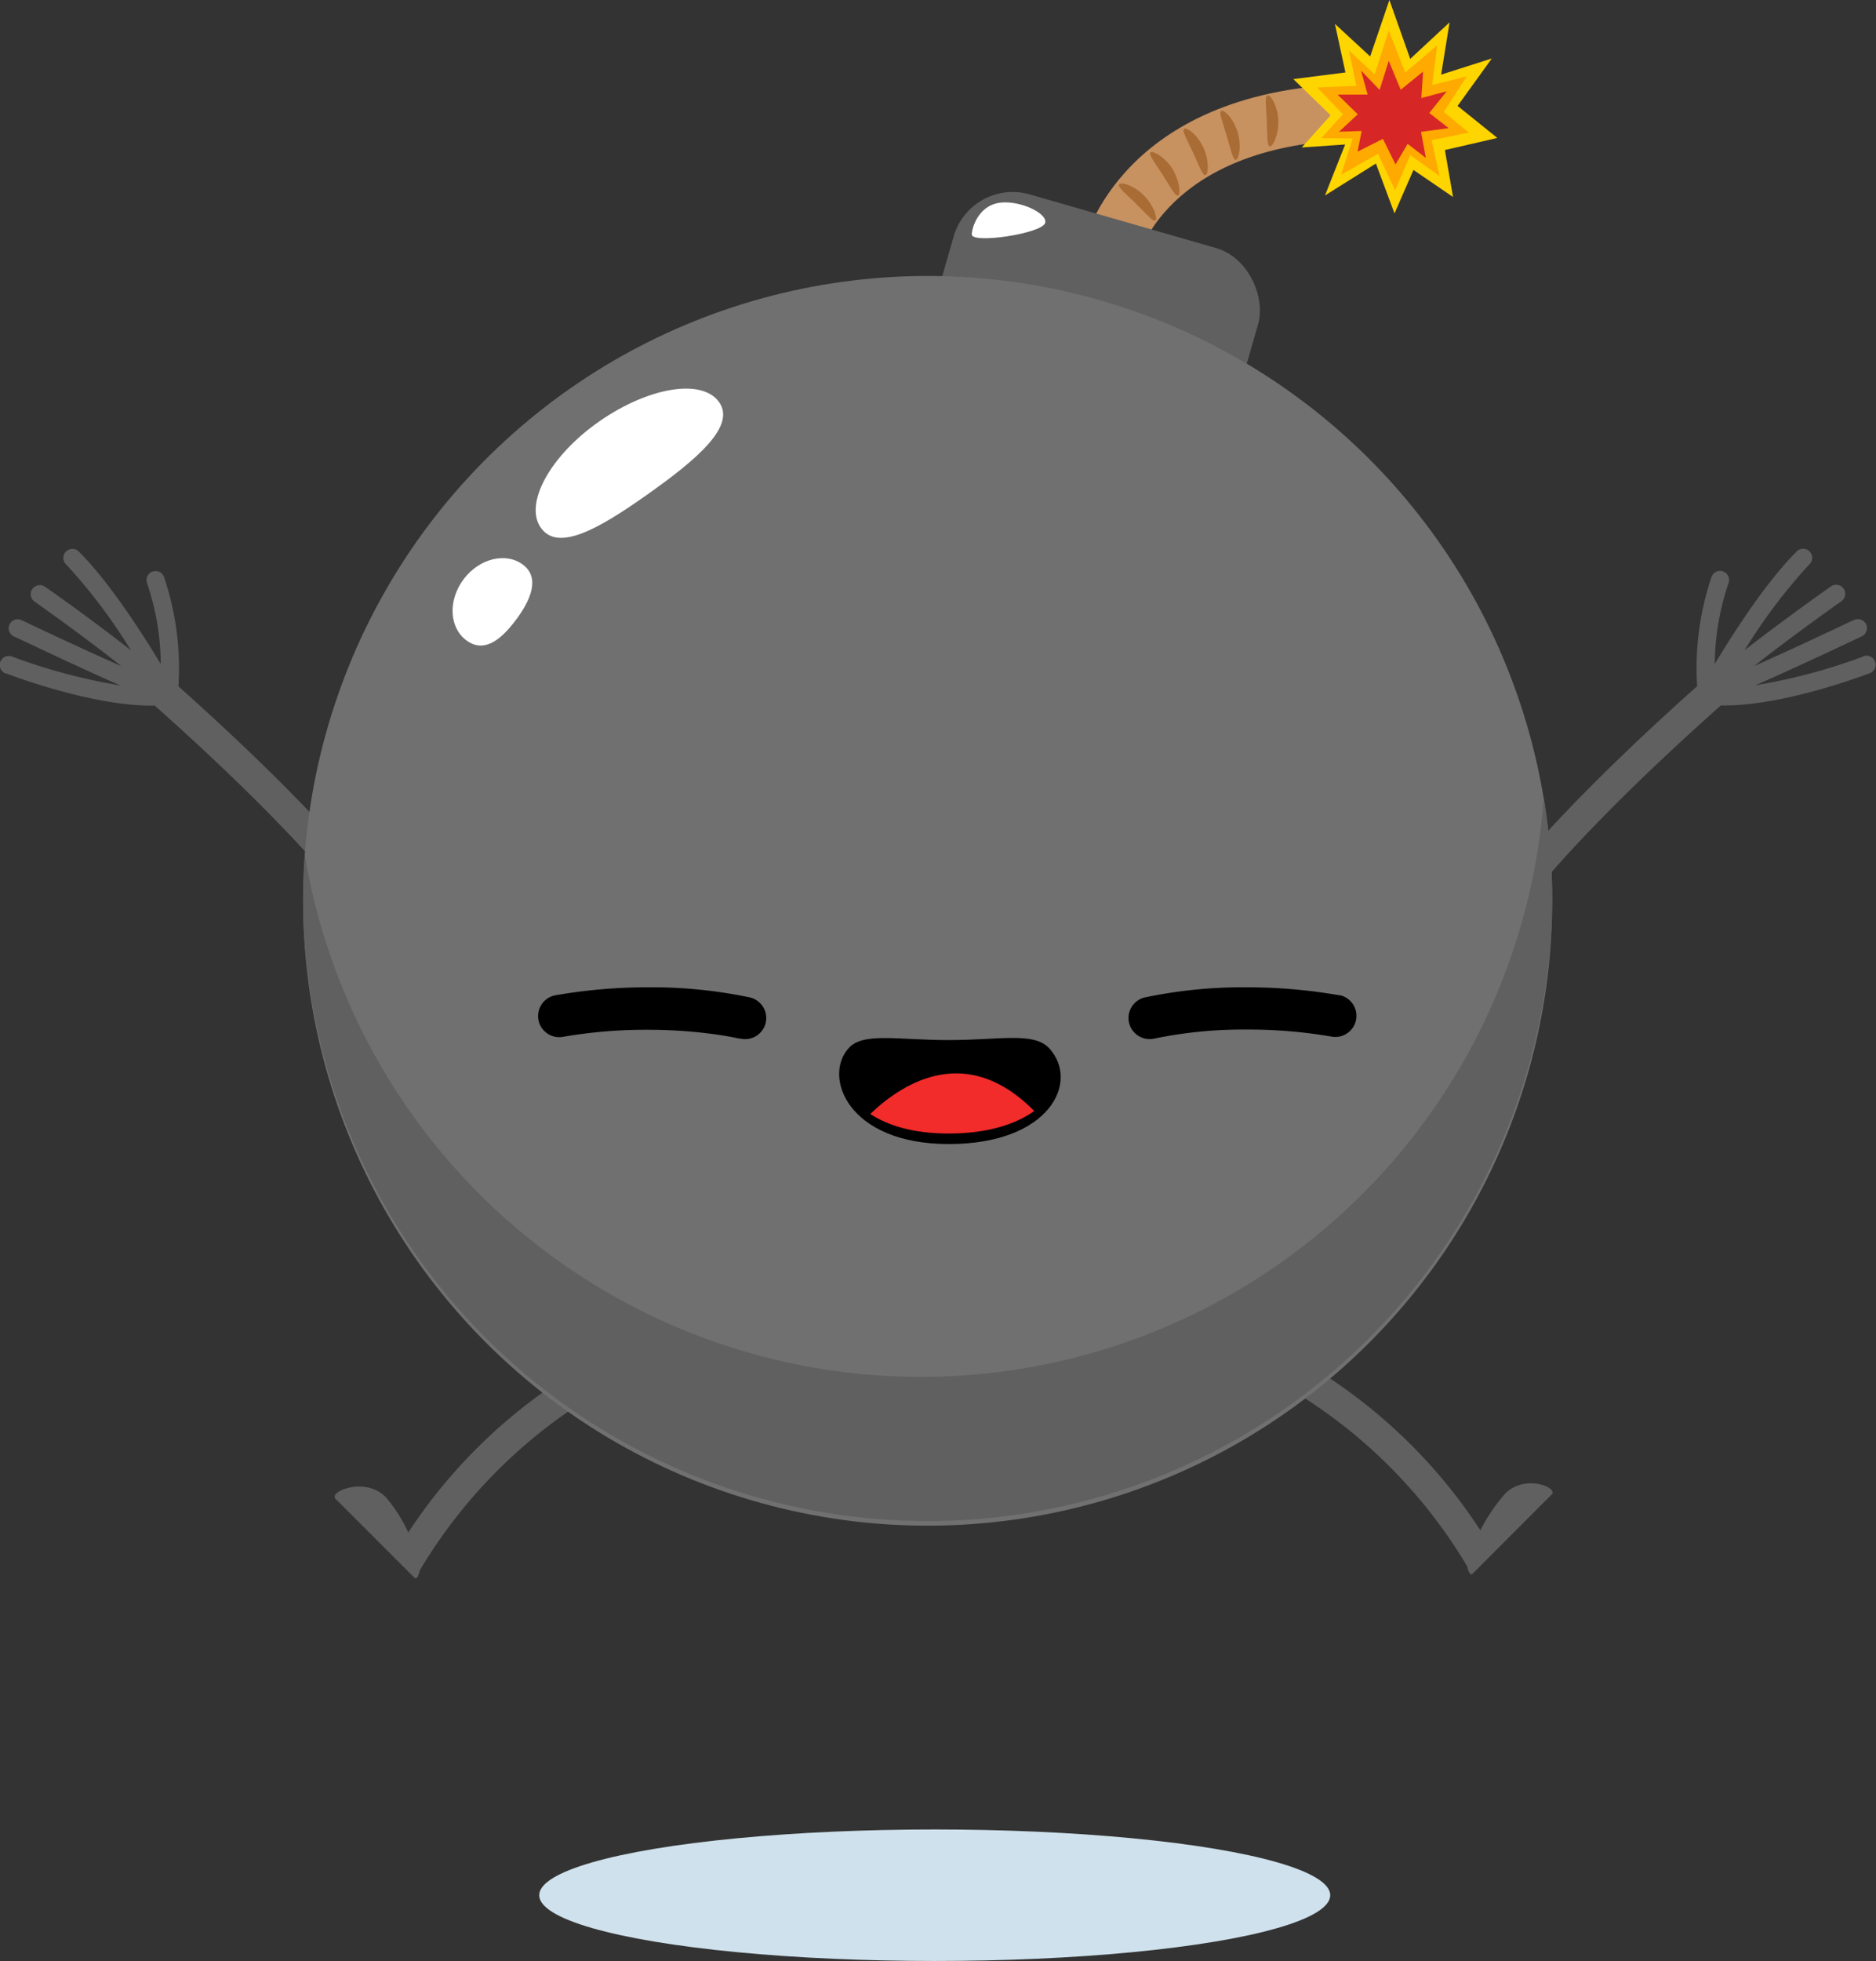 <svg xmlns="http://www.w3.org/2000/svg" viewBox="0 0 260.31 271.97"><rect x="0" y="0" width="260.31" height="271.97" fill="#333333" stroke="none"/><defs><style>.cls-1{isolation:isolate;}.cls-2{fill:#606060;}.cls-3{fill:#cfe1ec;mix-blend-mode:multiply;}.cls-4{fill:#c79160;}.cls-5{fill:#a86c34;}.cls-6{fill:#ffd500;}.cls-7{fill:#fa0;}.cls-8{fill:#d72626;}.cls-9{fill:#707070;}.cls-10{fill:#fff;}.cls-11{fill:#f22b2b;}</style></defs><g class="cls-1"><g id="Layer_1" data-name="Layer 1"><path class="cls-2" d="M2214,674.81a80.39,80.39,0,0,1-15,4c6.84-3,14.65-6.74,14.76-6.79a1.25,1.25,0,0,0,.59-1.67,1.26,1.26,0,0,0-1.68-.59c-.1,0-7.27,3.48-13.84,6.38,5.28-4.18,12-8.92,12.12-9a1.26,1.26,0,0,0-1.45-2.06c-.39.28-6.73,4.74-12,8.87a75.9,75.9,0,0,1,8.93-11.85,1.26,1.26,0,1,0-1.78-1.77c-4.21,4.22-8.7,11.22-11.3,15.53a36,36,0,0,1,1.92-11.23,1.25,1.25,0,1,0-2.36-.85,39.55,39.55,0,0,0-2,15.16c-23.75,21.18-29.91,31.32-30.17,31.75l3.6,2.13c.06-.1,6.17-10.15,29.86-31.21l.53,0c8.42,0,19.62-4.28,20.14-4.48a1.25,1.25,0,0,0-.9-2.34Z" transform="translate(-1955.42 -583.77)"/><path class="cls-2" d="M1956.22,677.15c.52.2,11.72,4.48,20.14,4.48l.53,0c23.55,20.94,29.8,31.12,29.86,31.22l3.6-2.14c-.26-.43-6.43-10.57-30.17-31.75a39.55,39.55,0,0,0-2-15.16,1.25,1.25,0,1,0-2.36.85,35.55,35.55,0,0,1,1.91,11.23c-2.59-4.31-7.09-11.31-11.29-15.53a1.26,1.26,0,1,0-1.78,1.77,75.9,75.9,0,0,1,8.93,11.85c-5.22-4.13-11.56-8.59-12-8.87a1.26,1.26,0,0,0-1.44,2.06c.1.07,6.84,4.81,12.11,9-6.56-2.9-13.74-6.33-13.84-6.38a1.25,1.25,0,0,0-1.08,2.26c.11,0,7.92,3.79,14.75,6.79a80.17,80.17,0,0,1-15-4,1.25,1.25,0,1,0-.9,2.34Z" transform="translate(-1955.42 -583.77)"/><path class="cls-2" d="M2039.05,776.51l-1.9-3.72a73.37,73.37,0,0,0-25.08,23.52,20.59,20.59,0,0,0-3.09-4.86c-2.75-2.94-8-.85-7,.19l10.92,10.92c.37.37.62-.33.77-1A70.9,70.9,0,0,1,2039.05,776.51Z" transform="translate(-1955.42 -583.77)"/><path class="cls-2" d="M2164.2,791a25.5,25.5,0,0,0-3.37,5,73.48,73.48,0,0,0-25.22-23.74L2133.7,776a70.62,70.62,0,0,1,25.3,25c.15.67.41,1.4.79,1l2.93-2.94h0c3-3,7.29-7.3,8-8C2171.74,790.1,2166.94,788.11,2164.2,791Z" transform="translate(-1955.42 -583.77)"/><ellipse class="cls-3" cx="129.7" cy="262.85" rx="54.88" ry="9.12"/><path class="cls-4" d="M2105.75,617.79c.2-.87,5.39-21.15,36.52-22.35l.3,7.75c-25.31,1-29.24,16.24-29.28,16.39Z" transform="translate(-1955.42 -583.77)"/><path class="cls-5" d="M2114.11,610.85c1.39,1.38,1.94,3.15,1.64,3.47s-1.36-1-2.74-2.34-2.6-2.34-2.29-2.66S2112.73,609.47,2114.11,610.85Z" transform="translate(-1955.42 -583.77)"/><path class="cls-5" d="M2118.07,607.13c1,1.64,1.21,3.5.84,3.74s-1.11-1.23-2.17-2.87-2-2.85-1.66-3.09S2117,605.49,2118.07,607.13Z" transform="translate(-1955.42 -583.77)"/><path class="cls-5" d="M2122.4,604.24c.82,1.77.71,3.63.31,3.81s-.93-1.36-1.75-3.14-1.61-3.1-1.21-3.29S2121.58,602.46,2122.4,604.24Z" transform="translate(-1955.42 -583.77)"/><path class="cls-5" d="M2127.15,602.11c.56,1.87.19,3.69-.22,3.82s-.74-1.48-1.3-3.36-1.15-3.3-.73-3.43S2126.59,600.23,2127.15,602.11Z" transform="translate(-1955.42 -583.77)"/><path class="cls-5" d="M2132.79,600.41c.08,2-.72,3.64-1.15,3.66s-.35-1.62-.44-3.58-.32-3.48.12-3.5S2132.7,598.46,2132.79,600.41Z" transform="translate(-1955.42 -583.77)"/><polygon class="cls-6" points="179.46 10.97 184.64 15.99 180.63 20.45 186.65 20.04 183.85 27.11 190.92 22.68 193.5 29.6 196.13 23.57 201.62 27.32 200.49 20.81 207.77 19.13 202.25 14.69 207 8.11 199.97 10.35 201.14 3.1 195.68 8.17 192.79 0 190.12 7.83 185.23 3.31 186.69 10.05 179.46 10.97 179.46 10.97"/><polygon class="cls-7" points="203.81 18.39 200.34 15.52 203.52 10.59 198.72 11.8 199.43 6.29 194.99 10.04 192.7 4.23 190.74 10.31 187.18 7 188.2 11.9 182.77 12.14 186.34 15.84 183.34 19.16 187.7 19.21 186.08 24.24 191.21 21.33 193.58 26.4 195.68 21.5 199.76 24.44 198.65 19.44 203.81 18.39"/><polygon class="cls-8" points="201.01 17.77 198.33 15.67 200.74 12.66 197.22 13.6 197.47 9.92 194.36 12.45 192.7 8.44 191.43 12.47 188.85 9.78 189.77 13.12 185.61 13.13 188.4 15.85 185.8 18.27 188.94 18.17 188.37 21.03 191.89 19.26 193.64 22.81 195.32 19.95 197.85 21.9 197.18 18.29 201.01 17.77"/><rect class="cls-2" x="2085.83" y="613.83" width="43.96" height="25.29" rx="8.52" transform="translate(-1700.13 -1141.98) rotate(16.05)"/><circle class="cls-9" cx="2084.16" cy="708.73" r="86.66" transform="translate(-1199.5 1880.46) rotate(-71.67)"/><path class="cls-10" d="M2055.21,639.55c2.36,3.35-3.17,8-10,12.83s-12.38,7.93-14.74,4.59,1.28-10,8.11-14.76S2052.86,636.21,2055.21,639.55Z" transform="translate(-1955.42 -583.77)"/><path class="cls-10" d="M2028,662.1c2.36,1.79,1.12,4.86-1.07,7.75s-4.48,4.49-6.84,2.7-2.51-5.57-.33-8.46S2025.65,660.31,2028,662.1Z" transform="translate(-1955.42 -583.77)"/><path class="cls-2" d="M2087.2,774.64a86.67,86.67,0,0,1-89.48-72.27,89.27,89.27,0,0,0-.14,10.36,86.67,86.67,0,0,0,173.15-8,89.13,89.13,0,0,0-1.1-10.3A86.66,86.66,0,0,1,2087.2,774.64Z" transform="translate(-1955.42 -583.77)"/><path class="cls-10" d="M2094.26,611.87c-2.77.29-3.9,3-4,4.39s9.89-.11,10.19-1.6C2100.75,613.34,2097,611.57,2094.26,611.87Z" transform="translate(-1955.42 -583.77)"/><path d="M2101,729.15c4.27,4.64.12,13.29-13.92,13.29s-17.49-9.35-13.91-13.29c2-2.26,6.77-1.13,13.91-1.13S2098.84,726.85,2101,729.15Z" transform="translate(-1955.42 -583.77)"/><path class="cls-11" d="M2076.17,738.27c2.47,1.61,6,2.71,10.87,2.71,5.4,0,9.33-1.28,11.89-3.13C2089.7,728.52,2081,733.66,2076.17,738.27Z" transform="translate(-1955.42 -583.77)"/><path d="M2141.34,721.82a74.17,74.17,0,0,0-12.89-1.12,65.82,65.82,0,0,0-14.29,1.43,2.93,2.93,0,0,0,1.39,5.69h0a60.81,60.81,0,0,1,12.9-1.26,67.38,67.38,0,0,1,11.86,1,2.93,2.93,0,0,0,1-5.77Z" transform="translate(-1955.42 -583.77)"/><path d="M2059.6,722.13h0a66.09,66.09,0,0,0-14.3-1.43,74.17,74.17,0,0,0-12.89,1.12,2.93,2.93,0,0,0,1,5.77,67.38,67.38,0,0,1,11.86-1,68.43,68.43,0,0,1,9.44.64c1.13.16,2,.32,2.61.44.3.06.52.1.66.14l.16,0h0a2.93,2.93,0,0,0,1.4-5.69Z" transform="translate(-1955.42 -583.77)"/></g></g></svg>